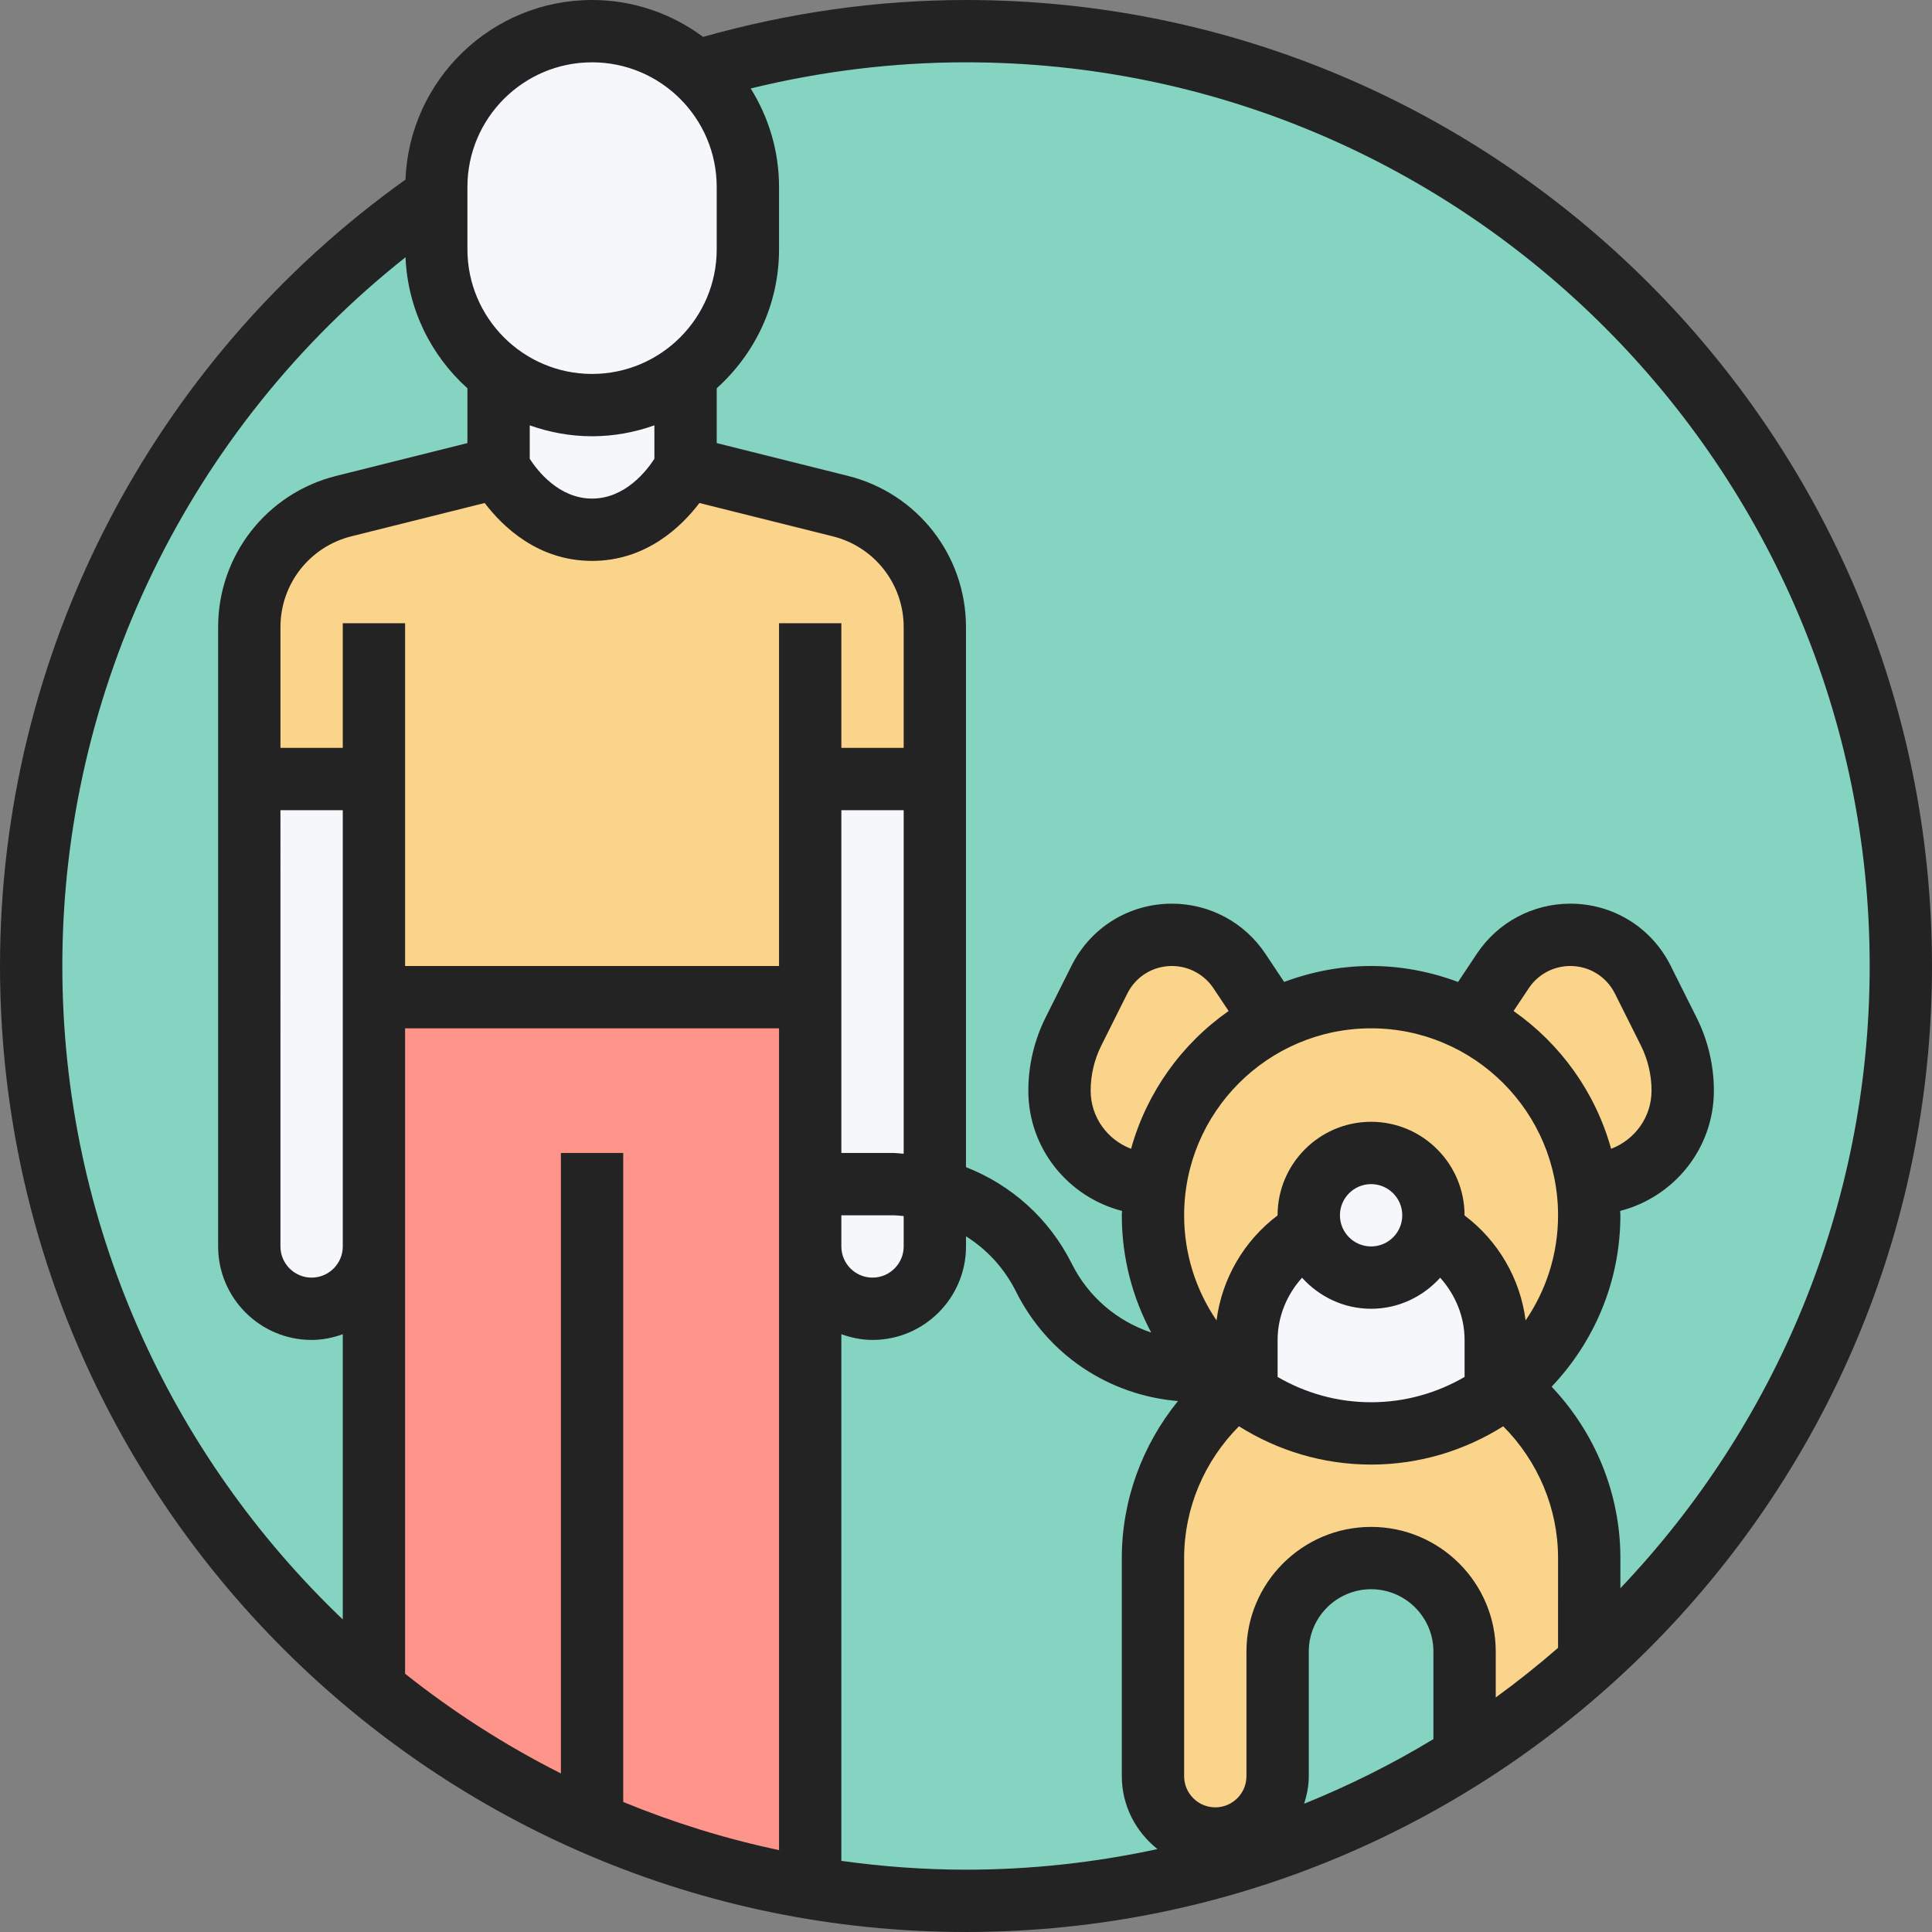 <svg height="496pt" viewBox="0 0 496 496" width="496pt" xmlns="http://www.w3.org/2000/svg"><rect x="0" y="0" width="496" height="496" fill="#808080" stroke="none"/><path d="m488 248c0 132.547-107.453 240-240 240s-240-107.453-240-240 107.453-240 240-240 240 107.453 240 240zm0 0" fill="#85d3c1"/><path d="m368 312c0 1.441-.16 2.879-.559 4.16-1.84 6.801-8.082 11.84-15.441 11.84s-13.602-5.039-15.441-11.84c-.398-1.281-.559-2.719-.559-4.16 0-8.801 7.199-16 16-16s16 7.199 16 16zm0 0" fill="#f5f7fa"/><path d="m352 328c7.359 0 13.602-5.039 15.441-11.84l.559.16c9.602 5.52 16 15.84 16 27.68v13.922c-9.039 6.398-20.078 10.078-32 10.078s-22.961-3.68-32-10.078v-13.922c0-11.84 6.398-22.16 16-27.68l.559-.16c1.84 6.801 8.082 11.84 15.441 11.84zm0 0" fill="#f5f7fa"/><path d="m384 357.922c.879-.562 1.762-1.203 2.559-1.922 13.043 10.238 21.441 26.078 21.441 44v26.801c-9.52 8.641-19.84 16.48-30.719 23.277l-1.281-2.078v-24c0-13.281-10.719-24-24-24-6.641 0-12.641 2.719-16.961 7.039-4.32 4.32-7.039 10.32-7.039 16.961v32c0 7.68-5.52 14.16-12.801 15.68-1.039.242-2.078.32-3.199.32-4.398 0-8.398-1.762-11.281-4.719-2.957-2.883-4.719-6.883-4.719-11.281v-56c0-17.922 8.398-33.762 21.441-44 .797.719 1.68 1.359 2.559 1.922 9.039 6.398 20.078 10.078 32 10.078s22.961-3.68 32-10.078zm0 0" fill="#f9d48a"/><path d="m407.359 304.078c-2.559-18.477-14.078-34-30.078-42l8.559-12.797c3.84-5.84 10.32-9.281 17.281-9.281 7.918 0 15.117 4.48 18.641 11.52l6.637 13.359c2.402 4.641 3.602 9.84 3.602 15.121 0 6.641-2.719 12.641-7.039 16.961-4.32 4.32-10.32 7.039-16.961 7.039zm0 0" fill="#f9d48a"/><path d="m377.281 262.078c16 8 27.52 23.523 30.078 42 .48 2.562.641 5.203.641 7.922 0 17.922-8.398 33.84-21.441 44-.797-.719-1.68-1.359-2.559-2v-10c0-11.84-6.398-22.16-16-27.68l-.559-.16c.398-1.281.559-2.719.559-4.16 0-8.801-7.199-16-16-16s-16 7.199-16 16c0 1.441.16 2.879.559 4.16l-.559.16c-9.602 5.52-16 15.84-16 27.68v10c-.879.641-1.762 1.281-2.559 2-3.203-2.398-6.082-5.281-8.641-8.398-8-9.68-12.801-22.082-12.801-35.602 0-2.719.16-5.359.641-7.922 2.559-18.477 14.078-34 30.078-42 7.602-3.918 16.16-6.078 25.281-6.078s17.68 2.16 25.281 6.078zm0 0" fill="#f9d48a"/><path d="m326.719 262.078c-16 8-27.52 23.523-30.078 42l-.641-.078c-6.641 0-12.641-2.719-16.961-7.039-4.32-4.32-7.039-10.32-7.039-16.961 0-5.281 1.199-10.48 3.602-15.121l6.637-13.359c3.523-7.039 10.723-11.52 18.641-11.52 6.961 0 13.441 3.441 17.281 9.281zm0 0" fill="#f9d48a"/><path d="m152 467.922c-20.641-8.961-39.762-20.801-56.879-34.961l.879-.961v-176h112v224l-.801 4.48c-19.277-3.281-37.758-8.879-55.199-16.559zm0 0" fill="#ff958a"/><path d="m208 200v56h-112v-56h-32v-39.039c0-14.641 10-27.441 24.238-31.039l39.762-9.922s8 16 24 16 24-16 24-16l39.762 9.922c14.238 3.598 24.238 16.398 24.238 31.039v39.039zm0 0" fill="#f9d48a"/><g fill="#f5f7fa"><path d="m208 200v120c0 4.398 1.762 8.398 4.719 11.281 2.883 2.957 6.883 4.719 11.281 4.719 8.801 0 16-7.199 16-16v-120zm0 0"/><path d="m96 296v24c0 4.398-1.762 8.398-4.719 11.281-2.883 2.957-6.883 4.719-11.281 4.719-8.801 0-16-7.199-16-16v-120h32zm0 0"/><path d="m176 96v24s-8 16-24 16-24-16-24-16v-24c6.641 5.039 14.961 8 24 8s17.359-2.961 24-8zm0 0"/><path d="m178.641 18.16c.559.48 1.121.961 1.68 1.52 7.199 7.281 11.68 17.281 11.68 28.32v16c0 13.039-6.32 24.719-16 32-6.641 5.039-14.961 8-24 8s-17.359-2.961-24-8c-9.68-7.281-16-18.961-16-32v-16c0-22.078 17.922-40 40-40 10.238 0 19.52 3.84 26.641 10.16zm0 0"/></g><path d="m248 0c-22.961 0-45.602 3.297-67.496 9.473-7.977-5.922-17.824-9.473-28.504-9.473-25.832 0-46.902 20.52-47.902 46.113-65.227 46.574-104.098 121.68-104.098 201.887 0 136.754 111.246 248 248 248s248-111.246 248-248-111.246-248-248-248zm-128 48c0-17.648 14.352-32 32-32s32 14.352 32 32v16c0 17.648-14.352 32-32 32s-32-14.352-32-32zm24 248v159.289c-14.23-7.168-27.625-15.762-40-25.594v-165.695h96v210.977c-13.824-2.922-27.191-7.09-40-12.359v-166.617zm-72-88h16v112c0 4.414-3.586 8-8 8s-8-3.586-8-8zm144 104h13.168c.961 0 1.895.121 2.832.199v7.801c0 4.414-3.586 8-8 8s-8-3.586-8-8zm13.168-16h-13.168v-88h16v88.199c-.953-.055-1.879-.199-2.832-.199zm2.832-104h-16v-32h-16v88h-96v-88h-16v32h-16v-31.016c0-11.031 7.48-20.609 18.176-23.289l34.258-8.559c4.605 6.055 13.672 14.863 27.566 14.863s22.961-8.809 27.559-14.863l34.258 8.559c10.703 2.68 18.184 12.258 18.184 23.289zm-64-74.207c-1.984 3.062-7.496 10.207-16 10.207s-14.016-7.145-16-10.207v-8.594c5.016 1.785 10.383 2.801 16 2.801s10.984-1.023 16-2.801zm-152 130.207c0-71.168 32.68-138.062 88.105-181.953.566 13.344 6.582 25.266 15.895 33.633v14.074l-33.695 8.43c-17.84 4.457-30.305 20.41-30.305 38.801v159.016c0 13.23 10.77 24 24 24 2.816 0 5.488-.574 8-1.473v73.234c-44.312-42.281-72-101.832-72-167.762zm200 229.742v-135.215c2.512.898 5.184 1.473 8 1.473 13.23 0 24-10.77 24-24v-2.602c5.383 3.379 9.863 8.219 12.84 14.188 8.09 16.191 23.777 26.605 41.574 28.109-9.156 11.281-14.414 25.441-14.414 40.305v56c0 7.602 3.625 14.312 9.152 18.711-15.855 3.434-32.289 5.289-49.152 5.289-10.863 0-21.527-.809-32-2.258zm172.574-218.184 3.906-5.855c2.375-3.566 6.359-5.703 10.664-5.703 4.879 0 9.27 2.711 11.457 7.09l6.672 13.336c1.781 3.574 2.727 7.574 2.727 11.574 0 6.84-4.336 12.641-10.383 14.93-4.023-14.504-13.008-26.953-25.043-35.371zm11.426 52.441c0 10-3.078 19.297-8.336 26.992-1.359-10.703-7.039-20.457-15.672-26.953 0-.016 0-.023 0-.039 0-13.23-10.77-24-24-24-13.23 0-24 10.77-24 24v.039c-8.625 6.496-14.305 16.25-15.672 26.953-5.242-7.695-8.32-16.992-8.32-26.992 0-26.473 21.527-48 48-48s48 21.527 48 48zm0 111.047c-5.145 4.473-10.473 8.73-16 12.738v-11.785c0-17.648-14.352-32-32-32s-32 14.352-32 32v32c0 4.414-3.586 8-8 8s-8-3.586-8-8v-56c0-12.801 5.191-24.902 14.078-33.832 9.852 6.191 21.457 9.832 33.922 9.832s24.07-3.641 33.922-9.832c8.887 8.93 14.078 21.031 14.078 33.832zm-32 23.434c-10.535 6.391-21.648 11.926-33.191 16.598.703-2.246 1.191-4.598 1.191-7.078v-32c0-8.824 7.176-16 16-16s16 7.176 16 16zm-16-110.48c7.047 0 13.336-3.113 17.734-7.969 3.906 4.352 6.266 9.984 6.266 15.969v9.504c-7.07 4.105-15.258 6.496-24 6.496s-16.93-2.391-24-6.496v-9.504c0-5.984 2.359-11.617 6.266-15.969 4.398 4.855 10.688 7.969 17.734 7.969zm-8-24c0-4.414 3.586-8 8-8s8 3.586 8 8-3.586 8-8 8-8-3.586-8-8zm-53.617-17.07c-6.047-2.289-10.383-8.09-10.383-14.93 0-4 .945-8 2.734-11.574l6.672-13.336c2.18-4.379 6.57-7.09 11.449-7.09 4.297 0 8.281 2.137 10.664 5.703l3.906 5.855c-12.035 8.418-21.02 20.867-25.043 35.371zm125.617 112.812v-7.742c0-16.535-6.488-32.207-17.656-43.992 10.914-11.48 17.656-26.953 17.656-44.008 0-.375-.047-.742-.055-1.121 13.789-3.551 24.055-15.992 24.055-30.879 0-6.473-1.527-12.945-4.426-18.734l-6.672-13.336c-4.902-9.824-14.773-15.93-25.758-15.93-9.656 0-18.625 4.801-23.977 12.832l-4.84 7.273c-6.969-2.609-14.473-4.105-22.328-4.105s-15.359 1.496-22.32 4.098l-4.84-7.273c-5.352-8.023-14.328-12.824-23.984-12.824-10.984 0-20.855 6.105-25.766 15.93l-6.676 13.336c-2.887 5.789-4.414 12.262-4.414 18.734 0 14.887 10.266 27.328 24.055 30.879-.008.379-.055.746-.055 1.121 0 10.879 2.742 21.129 7.551 30.105-8.734-2.922-16.117-9.113-20.398-17.68-5.809-11.625-15.559-20.242-27.16-24.785v-138.656c0-18.391-12.465-34.344-30.305-38.809l-33.688-8.422v-14.074c9.793-8.793 16-21.504 16-35.68v-16c0-9.289-2.695-17.93-7.273-25.289 18.016-4.398 36.531-6.711 55.273-6.711 127.922 0 232 104.078 232 232 0 61.863-24.391 118.105-64 159.742zm0 0" fill="#232323"/></svg>